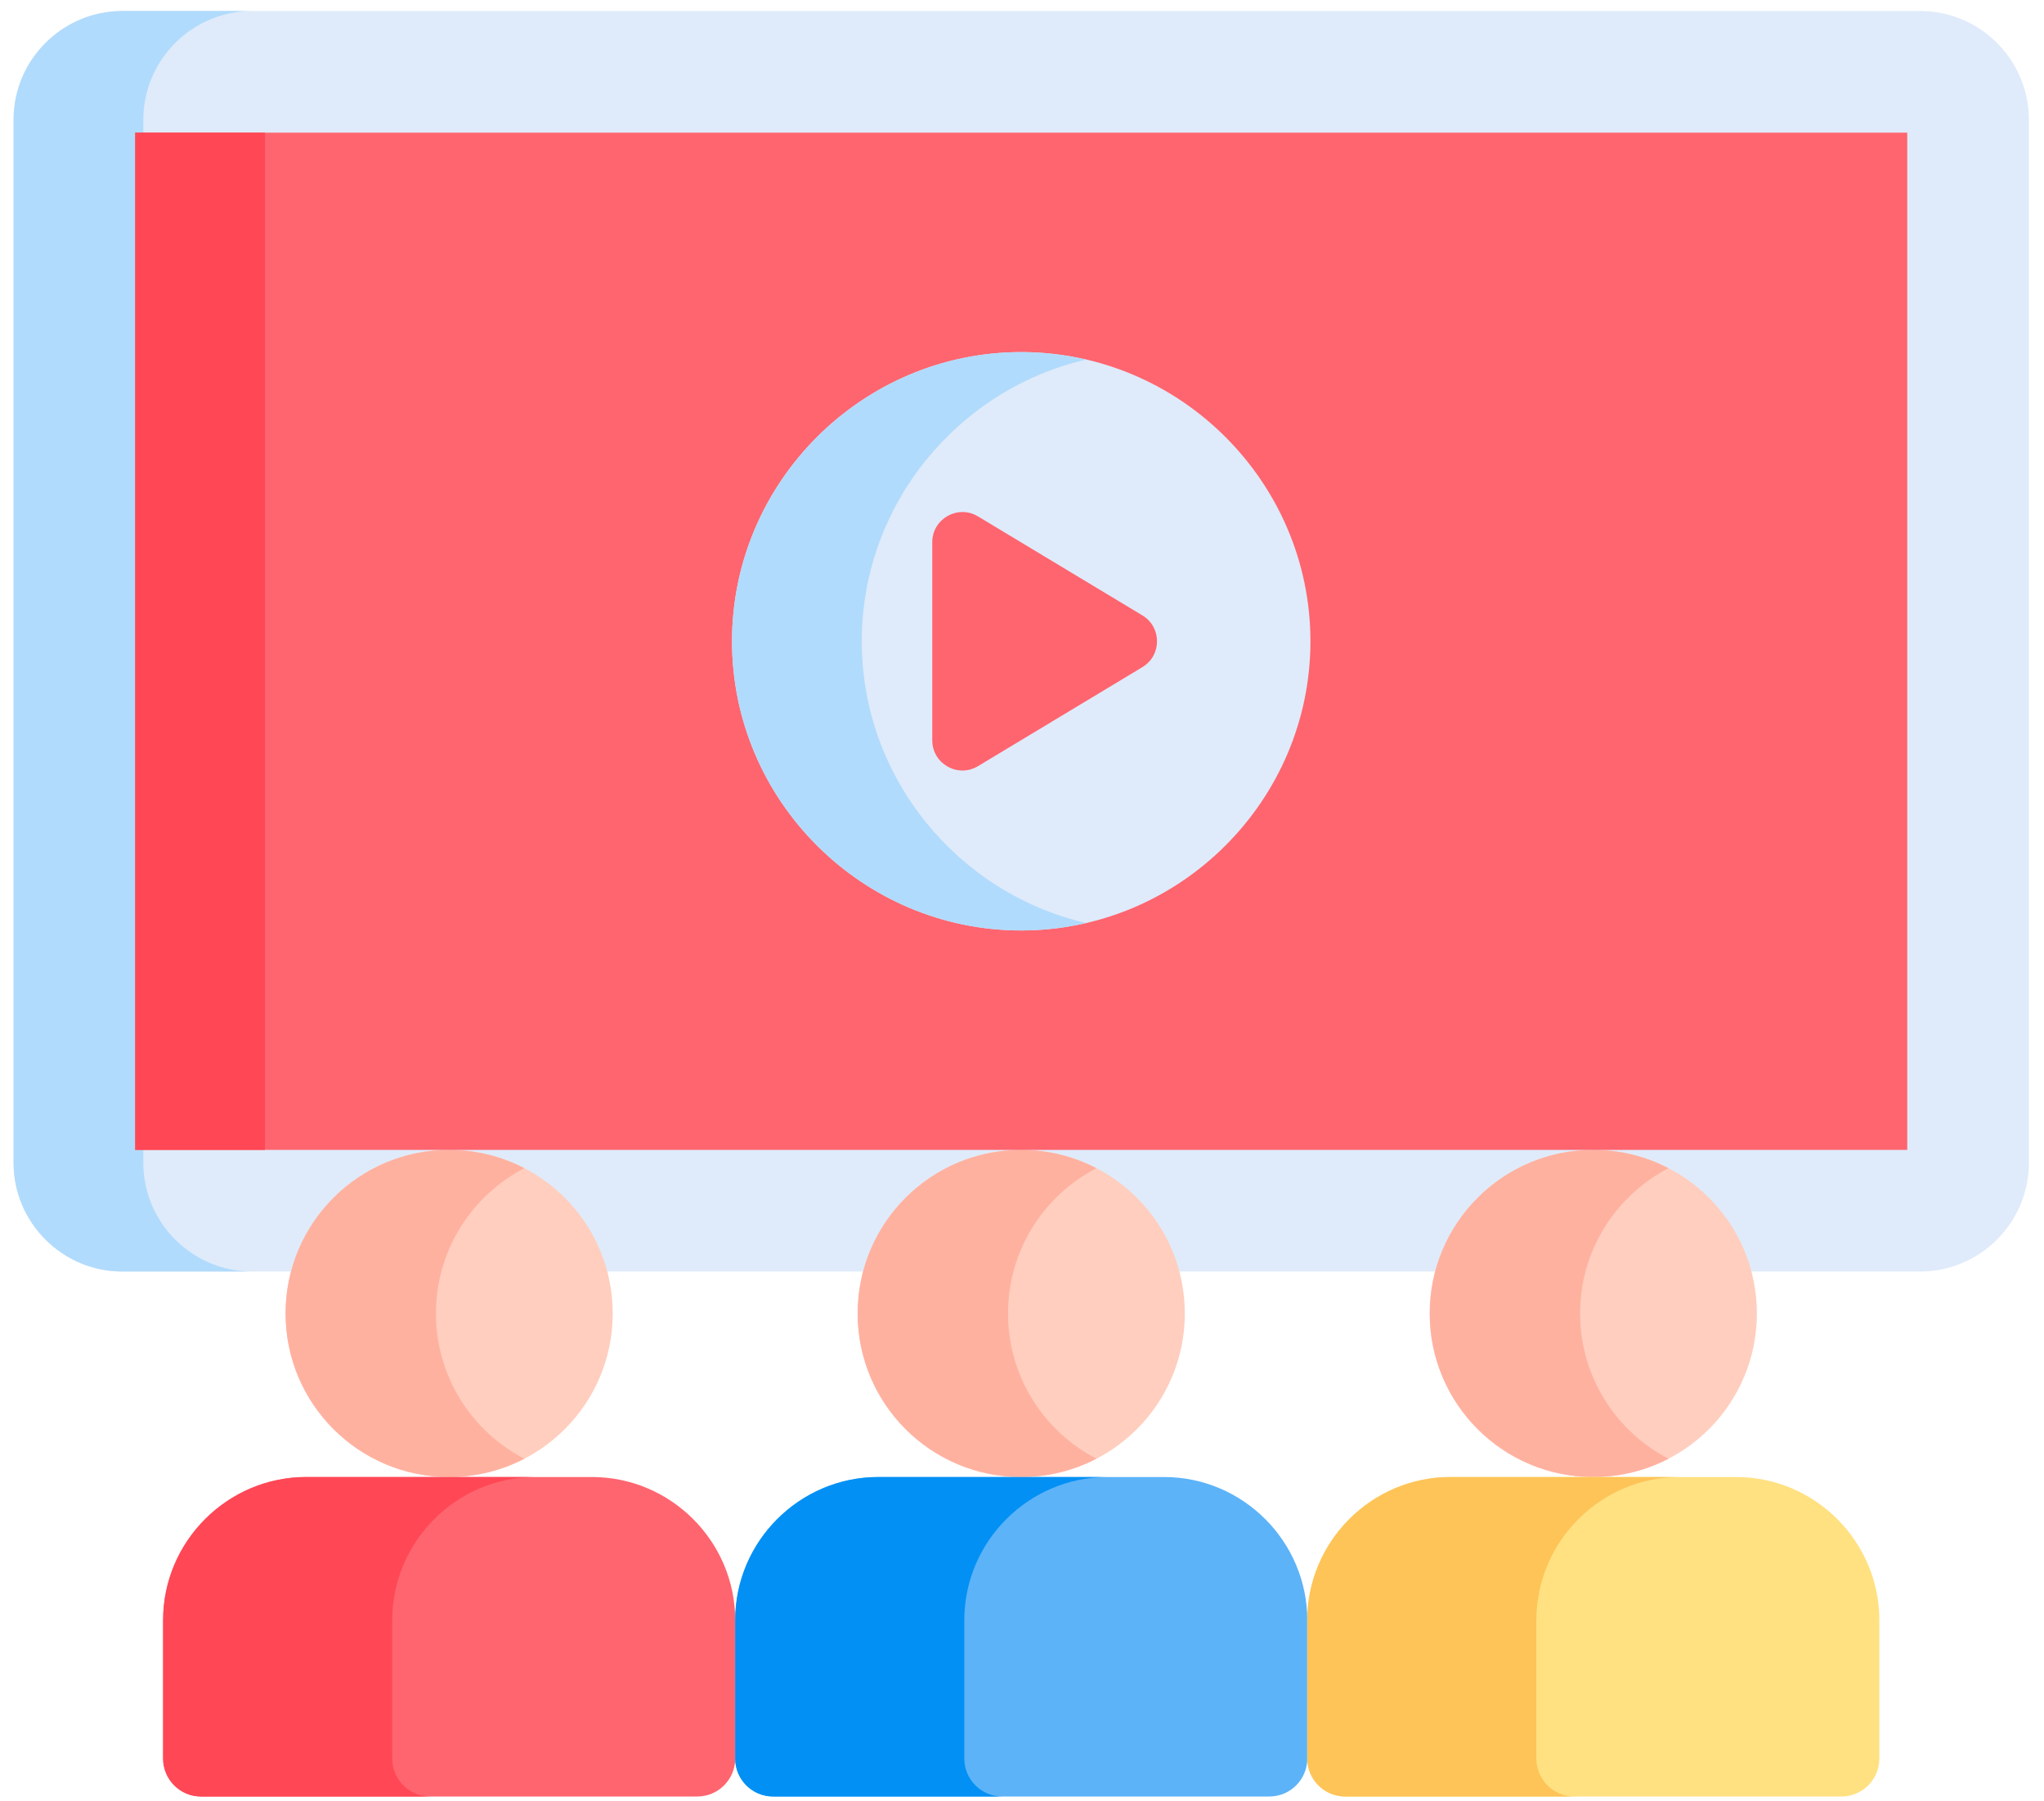 <svg width="101" height="89" viewBox="0 0 101 89" fill="none" xmlns="http://www.w3.org/2000/svg">
<g clip-path="url(#clip0_2566_39427)">
<path d="M94.883 0.544H6.041C3.087 0.544 0.67 2.961 0.67 5.915V57.465C0.67 60.42 3.087 62.836 6.041 62.836H94.883C97.837 62.836 100.254 60.42 100.254 57.465V5.915C100.254 2.961 97.837 0.544 94.883 0.544Z" fill="#DFEBFA"/>
<path d="M7.082 57.465V5.915C7.082 2.961 9.499 0.544 12.453 0.544H6.041C3.087 0.544 0.67 2.961 0.67 5.915V57.465C0.67 60.42 3.087 62.836 6.041 62.836H12.453C9.499 62.836 7.082 60.42 7.082 57.465Z" fill="#B1DBFC"/>
<path d="M22.194 72.991C26.658 72.991 30.276 69.372 30.276 64.908C30.276 60.444 26.658 56.825 22.194 56.825C17.73 56.825 14.111 60.444 14.111 64.908C14.111 69.372 17.73 72.991 22.194 72.991Z" fill="#FFCEBE"/>
<path d="M29.254 72.991H15.133C11.242 72.991 8.06 76.174 8.06 80.064V86.904C8.06 87.939 8.899 88.779 9.934 88.779H34.453C35.488 88.779 36.328 87.939 36.328 86.904V80.064C36.328 76.174 33.145 72.991 29.254 72.991Z" fill="#FF656F"/>
<path d="M50.462 72.991C54.926 72.991 58.545 69.372 58.545 64.908C58.545 60.444 54.926 56.825 50.462 56.825C45.998 56.825 42.379 60.444 42.379 64.908C42.379 69.372 45.998 72.991 50.462 72.991Z" fill="#FFCEBE"/>
<path d="M57.523 72.991H43.401C39.511 72.991 36.328 76.174 36.328 80.064V86.904C36.328 87.939 37.167 88.779 38.203 88.779H62.722C63.757 88.779 64.596 87.939 64.596 86.904V80.064C64.596 76.174 61.413 72.991 57.523 72.991Z" fill="#5CB3F8"/>
<path d="M78.73 72.991C83.194 72.991 86.812 69.372 86.812 64.908C86.812 60.444 83.194 56.825 78.73 56.825C74.266 56.825 70.647 60.444 70.647 64.908C70.647 69.372 74.266 72.991 78.73 72.991Z" fill="#FFCEBE"/>
<path d="M21.541 64.908C21.541 61.784 23.314 59.076 25.909 57.73C24.796 57.153 23.534 56.825 22.194 56.825C17.73 56.825 14.111 60.444 14.111 64.908C14.111 69.372 17.73 72.991 22.194 72.991C23.534 72.991 24.796 72.663 25.909 72.086C23.314 70.74 21.541 68.032 21.541 64.908Z" fill="#FFB1A0"/>
<path d="M49.809 64.908C49.809 61.784 51.582 59.076 54.177 57.73C53.064 57.153 51.802 56.825 50.462 56.825C45.998 56.825 42.379 60.444 42.379 64.908C42.379 69.372 45.998 72.991 50.462 72.991C51.802 72.991 53.064 72.663 54.177 72.086C51.582 70.74 49.809 68.032 49.809 64.908Z" fill="#FFB1A0"/>
<path d="M78.077 64.908C78.077 61.784 79.851 59.076 82.445 57.73C81.332 57.153 80.07 56.825 78.73 56.825C74.266 56.825 70.647 60.444 70.647 64.908C70.647 69.372 74.266 72.991 78.73 72.991C80.07 72.991 81.332 72.663 82.445 72.086C79.851 70.74 78.077 68.032 78.077 64.908Z" fill="#FFB1A0"/>
<path d="M85.791 72.991H71.669C67.779 72.991 64.596 76.174 64.596 80.064V86.904C64.596 87.939 65.436 88.779 66.471 88.779H90.99C92.025 88.779 92.864 87.939 92.864 86.904V80.064C92.864 76.174 89.681 72.991 85.791 72.991Z" fill="#FFE181"/>
<path d="M19.381 86.904V80.065C19.381 76.174 22.563 72.991 26.454 72.991H15.133C11.242 72.991 8.06 76.174 8.06 80.065V86.904C8.06 87.94 8.899 88.779 9.934 88.779H21.255C20.22 88.779 19.381 87.94 19.381 86.904Z" fill="#FF4756"/>
<path d="M47.649 86.904V80.065C47.649 76.174 50.832 72.991 54.722 72.991H43.401C39.511 72.991 36.328 76.174 36.328 80.065V86.904C36.328 87.94 37.167 88.779 38.202 88.779H49.523C48.488 88.779 47.649 87.94 47.649 86.904Z" fill="#0290F4"/>
<path d="M75.917 86.904V80.065C75.917 76.174 79.1 72.991 82.99 72.991H71.669C67.779 72.991 64.596 76.174 64.596 80.065V86.904C64.596 87.94 65.435 88.779 66.471 88.779H77.792C76.757 88.779 75.917 87.94 75.917 86.904Z" fill="#FEC458"/>
<path d="M6.681 6.555H94.243V56.825H6.681V6.555Z" fill="#FF656F"/>
<path d="M6.681 6.555H13.093V56.825H6.681V6.555Z" fill="#FF4756"/>
<path d="M50.462 17.4C42.602 17.4 36.171 23.831 36.171 31.69C36.171 39.55 42.602 45.981 50.462 45.981C58.322 45.981 64.752 39.55 64.752 31.69C64.752 23.831 58.322 17.4 50.462 17.4Z" fill="#DFEBFA"/>
<path d="M42.583 31.69C42.583 24.933 47.339 19.235 53.668 17.77C52.636 17.53 51.564 17.4 50.462 17.4C42.602 17.4 36.171 23.831 36.171 31.69C36.171 39.55 42.602 45.981 50.462 45.981C51.564 45.981 52.636 45.851 53.668 45.612C47.339 44.146 42.583 38.449 42.583 31.69Z" fill="#B1DBFC"/>
<path d="M56.45 30.412L48.327 25.52C47.332 24.92 46.065 25.637 46.065 26.798V36.583C46.065 37.744 47.332 38.46 48.327 37.861L56.45 32.968C57.413 32.389 57.413 30.992 56.45 30.412Z" fill="#FF656F"/>
</g>
<defs>
<clipPath id="clip0_2566_39427">
<rect width="100" height="88.235" fill="white" transform="translate(0.67 0.544)"/>
</clipPath>
</defs>
</svg>
